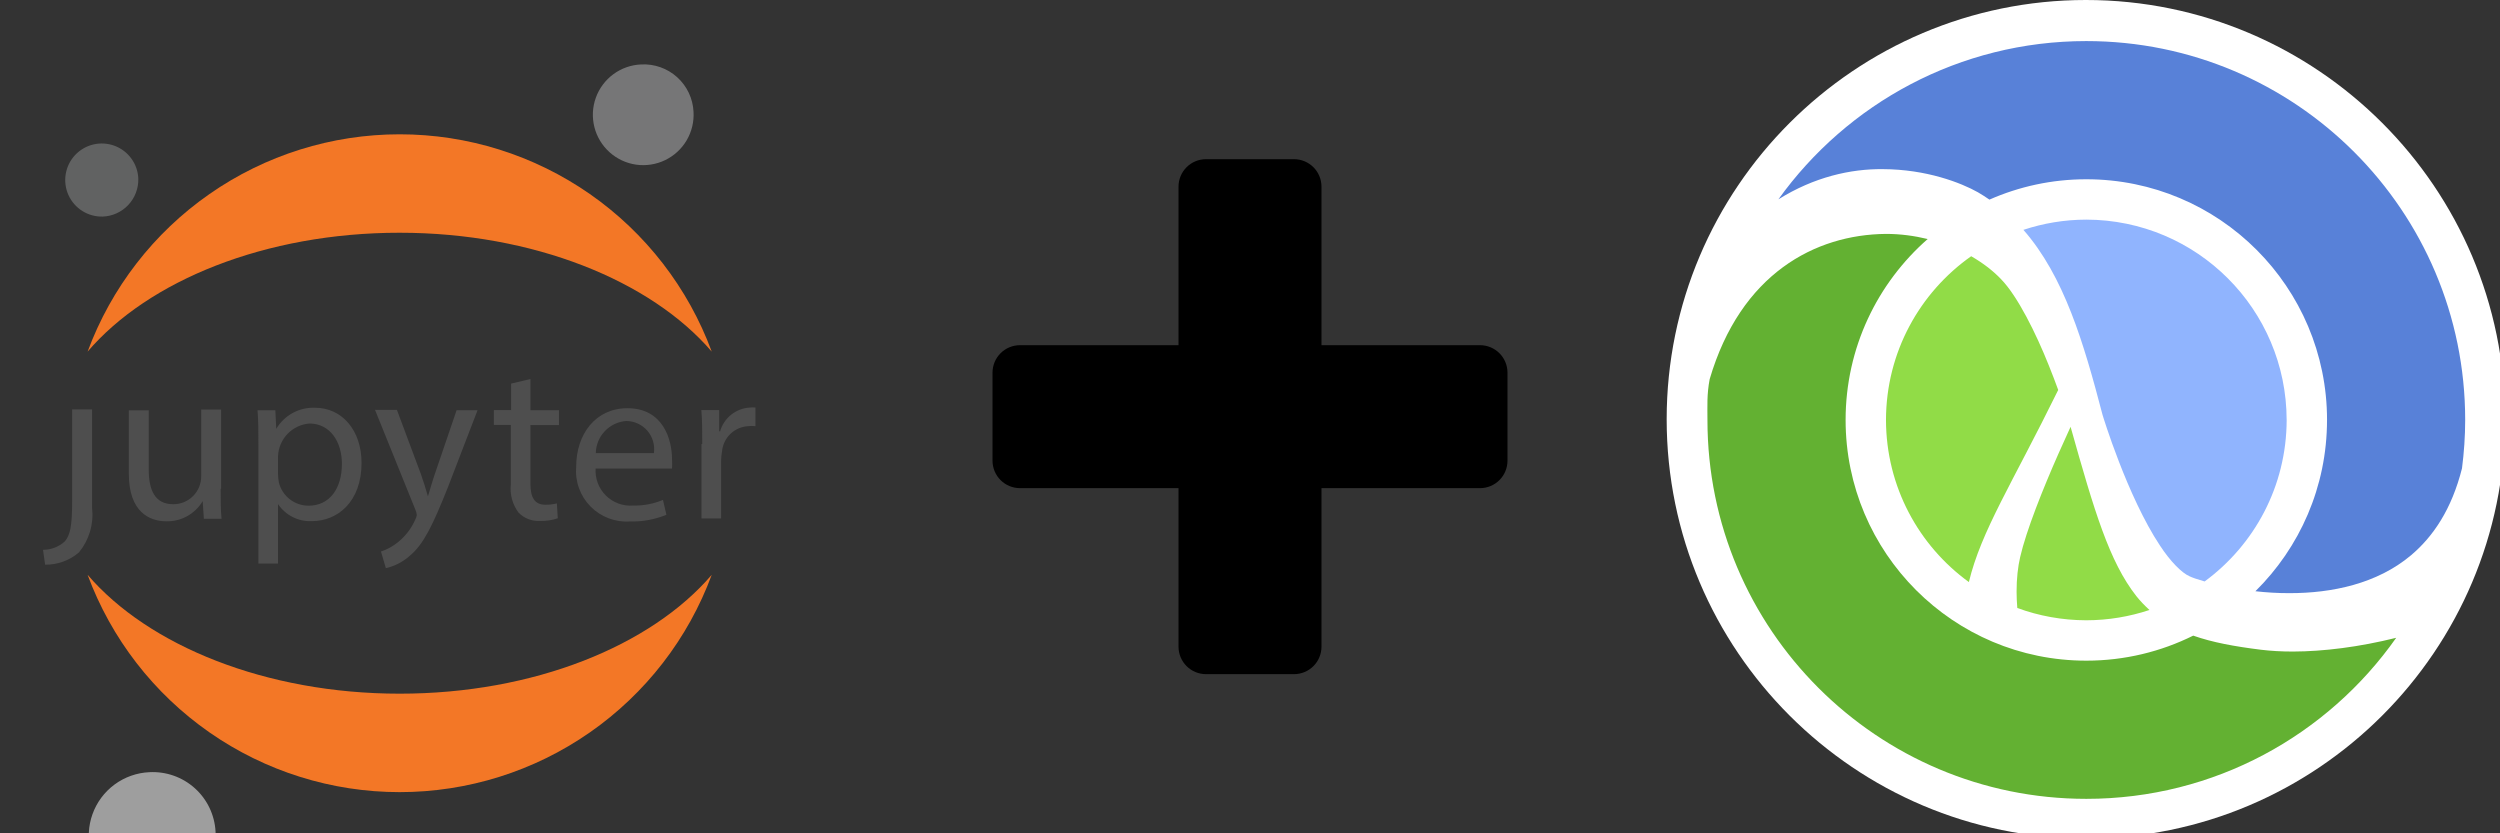<?xml version="1.0" encoding="UTF-8" standalone="no"?>
<!-- Created with Inkscape (http://www.inkscape.org/) -->

<svg
   xmlns:figma="http://www.figma.com/figma/ns"
   xmlns:dc="http://purl.org/dc/elements/1.1/"
   xmlns:cc="http://creativecommons.org/ns#"
   xmlns:rdf="http://www.w3.org/1999/02/22-rdf-syntax-ns#"
   xmlns:svg="http://www.w3.org/2000/svg"
   xmlns="http://www.w3.org/2000/svg"
   xmlns:xlink="http://www.w3.org/1999/xlink"
   xmlns:sodipodi="http://sodipodi.sourceforge.net/DTD/sodipodi-0.dtd"
   xmlns:inkscape="http://www.inkscape.org/namespaces/inkscape"
   width="39.69mm"
   height="13.23mm"
   viewBox="0 0 39.69 13.23"
   version="1.1"
   id="svg8"
   inkscape:version="0.92.2 (30a58d1, 2017-08-07)"
   sodipodi:docname="logo.svg">
  <rect x="0" y="0" width="39.69" height="13.23" fill="#333333" stroke="none"/>
  <defs
     id="defs2">
    <path
       d="m 1.745,5.475 c 0,1.558 -0.125,2.065 -0.445,2.439 C 0.943,8.236 0.48,8.414 0,8.413 L 0.125,9.304 C 0.869,9.314 1.591,9.051 2.155,8.565 2.458,8.195 2.683,7.768 2.818,7.309 2.953,6.85 2.993,6.369 2.938,5.894 V 0 h -1.193 v 5.44 z"
       id="path0_fill"
       inkscape:connector-curvature="0" />
    <path
       d="m 5.502,4.763 c 0,0.668 0,1.264 0.053,1.781 H 4.496 L 4.425,5.484 C 4.203,5.859 3.886,6.169 3.506,6.381 3.126,6.594 2.697,6.702 2.261,6.695 1.229,6.695 0,6.134 0,3.846 V 0.045 H 1.193 V 3.606 c 0,1.238 0.383,2.065 1.46,2.065 C 2.875,5.674 3.095,5.632 3.3,5.548 3.505,5.464 3.691,5.34 3.848,5.184 4.005,5.027 4.129,4.84 4.213,4.635 4.296,4.43 4.338,4.21 4.336,3.989 V 0 h 1.193 v 4.727 z"
       id="path1_fill"
       inkscape:connector-curvature="0" />
    <path
       d="m 0.053,2.273 c 0,-0.828 0,-1.505 -0.053,-2.119 H 1.068 L 1.122,1.267 C 1.36,0.865 1.702,0.535 2.113,0.312 2.524,0.089 2.988,-0.018 3.454,0.002 c 1.585,0 2.778,1.327 2.778,3.303 0,2.333 -1.433,3.49 -2.982,3.49 C 2.853,6.813 2.459,6.728 2.105,6.549 1.751,6.369 1.449,6.102 1.229,5.772 v 0 3.561 H 0.053 V 2.299 Z M 1.229,4.009 c 0.003,0.162 0.021,0.322 0.053,0.481 0.101,0.395 0.331,0.746 0.653,0.996 0.323,0.25 0.719,0.385 1.127,0.384 1.255,0 1.994,-1.024 1.994,-2.511 0,-1.3 -0.694,-2.413 -1.95,-2.413 C 2.61,0.987 2.145,1.207 1.8,1.566 1.454,1.925 1.251,2.398 1.229,2.896 Z"
       id="path2_fill"
       inkscape:connector-curvature="0" />
    <path
       d="M 1.318,0.018 2.751,3.855 C 2.902,4.282 3.063,4.799 3.169,5.182 3.294,4.79 3.428,4.291 3.588,3.828 L 4.888,0.018 H 6.143 L 4.362,4.647 C 3.472,6.873 2.929,8.022 2.11,8.716 1.697,9.093 1.194,9.357 0.65,9.482 L 0.356,8.485 C 0.737,8.359 1.09,8.163 1.398,7.906 1.832,7.552 2.177,7.1 2.404,6.588 2.452,6.499 2.486,6.403 2.502,6.303 2.492,6.196 2.465,6.091 2.422,5.992 L 0,0 h 1.3 z"
       id="path3_fill"
       inkscape:connector-curvature="0" />
    <path
       d="M 2.19,0 V 1.87 H 3.9 v 0.89 H 2.19 v 3.508 c 0,0.801 0.231,1.264 0.89,1.264 C 3.314,7.536 3.548,7.509 3.775,7.452 L 3.828,8.342 C 3.488,8.46 3.129,8.514 2.769,8.502 2.53,8.517 2.292,8.48 2.069,8.394 1.846,8.308 1.644,8.175 1.478,8.004 1.115,7.519 0.95,6.914 1.015,6.312 V 2.751 H 0 V 1.861 H 1.033 V 0.276 Z"
       id="path4_fill"
       inkscape:connector-curvature="0" />
    <path
       d="M 1.177,3.579 C 1.153,3.881 1.195,4.185 1.299,4.469 1.404,4.753 1.569,5.011 1.783,5.225 1.997,5.44 2.256,5.605 2.54,5.709 2.824,5.814 3.128,5.856 3.43,5.831 4.04,5.845 4.647,5.73 5.21,5.493 l 0.205,0.89 C 4.724,6.668 3.981,6.805 3.234,6.784 2.798,6.814 2.361,6.749 1.953,6.594 1.545,6.439 1.175,6.198 0.869,5.887 0.563,5.576 0.328,5.202 0.18,4.791 0.031,4.381 -0.026,3.943 0.011,3.508 0.011,1.549 1.177,0 3.082,0 c 2.137,0 2.671,1.87 2.671,3.063 0.011,0.184 0.011,0.368 0,0.552 H 1.15 Z M 4.667,2.689 C 4.701,2.451 4.684,2.208 4.617,1.977 4.55,1.746 4.434,1.533 4.277,1.35 4.12,1.168 3.926,1.022 3.707,0.921 3.489,0.82 3.252,0.767 3.011,0.766 2.522,0.801 2.064,1.018 1.726,1.374 1.388,1.729 1.196,2.198 1.186,2.689 Z"
       id="path5_fill"
       inkscape:connector-curvature="0" />
    <path
       d="m 0.053,2.192 c 0,-0.766 0,-1.424 -0.053,-2.03 H 1.068 V 1.436 H 1.122 C 1.234,1.043 1.466,0.694 1.785,0.439 2.104,0.184 2.494,0.034 2.902,0.011 c 0.112,-0.015 0.226,-0.015 0.338,0 V 1.124 C 3.105,1.108 2.967,1.108 2.831,1.124 2.427,1.14 2.042,1.302 1.749,1.58 1.456,1.859 1.274,2.235 1.238,2.637 1.204,2.82 1.186,3.004 1.184,3.189 V 6.653 H 0.009 V 2.201 Z"
       id="path6_fill"
       inkscape:connector-curvature="0" />
    <path
       d="M 6.031,2.836 C 6.067,3.434 5.925,4.029 5.622,4.546 5.319,5.063 4.869,5.478 4.329,5.738 3.789,5.999 3.184,6.092 2.591,6.008 1.998,5.923 1.443,5.663 0.998,5.262 0.553,4.861 0.237,4.337 0.091,3.755 -0.055,3.174 -0.025,2.563 0.178,1.999 0.381,1.435 0.747,0.944 1.229,0.589 1.712,0.234 2.289,0.03 2.888,0.005 3.28,-0.017 3.673,0.039 4.044,0.17 4.415,0.301 4.756,0.503 5.048,0.767 5.34,1.03 5.577,1.348 5.746,1.703 5.914,2.058 6.011,2.443 6.031,2.836 Z"
       id="path7_fill"
       inkscape:connector-curvature="0" />
    <path
       d="M 18.696,7.122 C 10.684,7.122 3.641,4.247 0,0 1.413,3.82 3.962,7.116 7.305,9.444 10.647,11.772 14.623,13.02 18.696,13.02 c 4.073,0 8.049,-1.248 11.392,-3.576 C 33.43,7.116 35.98,3.82 37.392,0 33.76,4.247 26.744,7.122 18.696,7.122 Z"
       id="path8_fill"
       inkscape:connector-curvature="0" />
    <path
       d="m 18.696,5.897 c 8.013,0 15.055,2.876 18.696,7.122 C 35.98,9.199 33.43,5.903 30.088,3.576 26.745,1.248 22.77,0 18.696,0 14.623,0 10.647,1.248 7.305,3.576 3.962,5.903 1.413,9.199 0,13.02 3.641,8.764 10.648,5.897 18.696,5.897 Z"
       id="path9_fill"
       inkscape:connector-curvature="0" />
    <path
       d="M 7.596,3.567 C 7.643,4.32 7.464,5.07 7.083,5.722 6.703,6.373 6.136,6.897 5.457,7.226 4.777,7.554 4.015,7.673 3.268,7.567 2.52,7.461 1.822,7.135 1.26,6.631 0.699,6.126 0.3,5.466 0.116,4.734 -0.069,4.002 -0.032,3.232 0.223,2.521 0.477,1.81 0.938,1.192 1.545,0.744 2.153,0.296 2.88,0.039 3.634,0.005 4.128,-0.021 4.622,0.05 5.089,0.215 5.555,0.379 5.985,0.634 6.353,0.965 6.721,1.296 7.02,1.696 7.233,2.142 7.446,2.589 7.57,3.073 7.596,3.567 Z"
       id="path10_fill"
       inkscape:connector-curvature="0" />
    <path
       d="M 2.251,4.379 C 1.819,4.391 1.393,4.275 1.027,4.046 0.661,3.817 0.371,3.484 0.194,3.091 0.016,2.697 -0.041,2.259 0.029,1.833 0.1,1.407 0.294,1.011 0.589,0.696 0.884,0.38 1.266,0.158 1.686,0.059 2.106,-0.041 2.546,-0.014 2.951,0.137 3.356,0.287 3.708,0.553 3.962,0.903 4.216,1.252 4.361,1.669 4.378,2.1 4.395,2.684 4.181,3.25 3.783,3.677 3.385,4.104 2.834,4.356 2.251,4.379 Z"
       id="path11_fill"
       inkscape:connector-curvature="0" />
  </defs>
  <sodipodi:namedview
     id="base"
     pagecolor="#ffffff"
     bordercolor="#666666"
     borderopacity="1.0"
     inkscape:pageopacity="0.0"
     inkscape:pageshadow="2"
     inkscape:zoom="1.7550433"
     inkscape:cx="158.88524"
     inkscape:cy="-16.849336"
     inkscape:document-units="mm"
     inkscape:current-layer="layer1"
     showgrid="false"
     inkscape:window-width="1916"
     inkscape:window-height="1035"
     inkscape:window-x="0"
     inkscape:window-y="20"
     inkscape:window-maximized="0" />
  <g
     inkscape:label="Layer 1"
     inkscape:groupmode="layer"
     id="layer1"
     transform="translate(0,-283.77)">
    <g
       id="g168"
       transform="matrix(0.052,0,0,0.052,26.46,283.77)">
      <path
         style="fill:#ffffff"
         id="path8"
         d="M 127.999,0 C 57.423,0 0,57.423 0,128.001 0,198.585 57.423,256.005 127.999,256.005 198.577,256.005 256,198.585 256,128.001 256,57.423 198.577,0 127.999,0"
         inkscape:connector-curvature="0" />
      <path
         style="fill:#91dc47"
         id="path10"
         d="m 123.318,130.303 c -1.15,2.492 -2.419,5.292 -3.733,8.272 -4.645,10.524 -9.789,23.33 -11.668,31.534 -0.675,2.922 -1.093,6.543 -1.085,10.558 0,1.588 0.085,3.257 0.22,4.957 6.567,2.413 13.66,3.74 21.067,3.753 6.743,-0.013 13.221,-1.127 19.284,-3.143 -1.425,-1.303 -2.785,-2.692 -4.023,-4.257 -8.22,-10.482 -12.806,-25.844 -20.062,-51.674"
         inkscape:connector-curvature="0" />
      <path
         style="fill:#91dc47"
         id="path12"
         d="m 92.97,78.225 c -15.699,11.064 -25.972,29.312 -26.011,49.992 0.039,20.371 10.003,38.383 25.307,49.493 3.754,-15.637 13.164,-29.955 27.275,-58.655 -0.838,-2.302 -1.793,-4.822 -2.862,-7.469 -3.909,-9.806 -9.551,-21.194 -14.586,-26.351 -2.567,-2.694 -5.682,-5.022 -9.123,-7.01"
         inkscape:connector-curvature="0" />
      <path
         style="fill:#63b132"
         id="path14"
         d="m 181.394,198.367 c -8.1,-1.015 -14.785,-2.24 -20.633,-4.303 -9.836,4.884 -20.913,7.643 -32.642,7.643 -40.584,0 -73.483,-32.894 -73.488,-73.49 0,-22.027 9.704,-41.773 25.056,-55.24 -4.106,-0.992 -8.388,-1.571 -12.762,-1.563 -21.562,0.203 -44.323,12.136 -53.799,44.363 -0.886,4.691 -0.675,8.238 -0.675,12.442 0,63.885 51.791,115.676 115.671,115.676 39.122,0 73.682,-19.439 94.611,-49.169 -11.32,2.821 -22.206,4.17 -31.528,4.199 -3.494,0 -6.774,-0.187 -9.811,-0.558"
         inkscape:connector-curvature="0" />
      <path
         style="fill:#90b4fe"
         id="path16"
         d="m 159.658,175.953 c 0.714,0.354 2.333,0.932 4.586,1.571 15.157,-11.127 25.007,-29.05 25.046,-49.307 h -0.006 c -0.057,-33.771 -27.386,-61.096 -61.165,-61.163 -6.714,0.013 -13.164,1.121 -19.203,3.122 12.419,14.156 18.391,34.386 24.168,56.515 0.003,0.01 0.008,0.018 0.01,0.026 0.011,0.018 1.848,6.145 5.002,14.274 3.132,8.118 7.594,18.168 12.46,25.492 3.195,4.908 6.709,8.435 9.102,9.47"
         inkscape:connector-curvature="0" />
      <path
         style="fill:#5881d8"
         id="path18"
         d="m 128.122,12.541 c -38.744,0 -73.016,19.073 -94.008,48.318 10.925,-6.842 22.08,-9.31 31.815,-9.222 13.446,0.039 24.017,4.208 29.089,7.06 1.225,0.706 2.388,1.466 3.527,2.247 9.05,-3.986 19.05,-6.215 29.574,-6.215 40.589,0.005 73.493,32.899 73.499,73.488 h -0.006 c 0,20.464 -8.37,38.967 -21.863,52.291 3.312,0.371 6.844,0.602 10.451,0.584 12.811,0.006 26.658,-2.821 37.039,-11.552 6.769,-5.702 12.44,-14.051 15.585,-26.569 0.615,-4.835 0.969,-9.75 0.969,-14.752 0,-63.882 -51.786,-115.678 -115.671,-115.678"
         inkscape:connector-curvature="0" />
    </g>
    <g
       figma:type="canvas"
       transform="matrix(0.265,0,0,0.265,-434.06,-365.436)"
       id="Canvas">
      <g
         figma:type="group"
         style="mix-blend-mode:normal"
         id="g239">
        <g
           figma:type="group"
           style="mix-blend-mode:normal"
           id="g237">
          <g
             figma:type="group"
             style="mix-blend-mode:normal"
             id="Group">
            <g
               figma:type="group"
               style="mix-blend-mode:normal"
               id="g">
              <g
                 figma:type="group"
                 style="mix-blend-mode:normal"
                 id="path">
                <g
                   figma:type="vector"
                   style="mix-blend-mode:normal"
                   id="path9 fill">
                  <use
                     id="use174"
                     style="mix-blend-mode:normal;fill:#4e4e4e"
                     transform="translate(1640.54,2474.36)"
                     xlink:href="#path0_fill"
                     x="0"
                     y="0"
                     width="100%"
                     height="100%" />
                </g>
              </g>
              <g
                 figma:type="group"
                 style="mix-blend-mode:normal"
                 id="g181">
                <g
                   figma:type="vector"
                   style="mix-blend-mode:normal"
                   id="path10 fill">
                  <use
                     id="use178"
                     style="mix-blend-mode:normal;fill:#4e4e4e"
                     transform="translate(1645.68,2474.37)"
                     xlink:href="#path1_fill"
                     x="0"
                     y="0"
                     width="100%"
                     height="100%" />
                </g>
              </g>
              <g
                 figma:type="group"
                 style="mix-blend-mode:normal"
                 id="g186">
                <g
                   figma:type="vector"
                   style="mix-blend-mode:normal"
                   id="path11 fill">
                  <use
                     id="use183"
                     style="mix-blend-mode:normal;fill:#4e4e4e"
                     transform="translate(1653.39,2474.26)"
                     xlink:href="#path2_fill"
                     x="0"
                     y="0"
                     width="100%"
                     height="100%" />
                </g>
              </g>
              <g
                 figma:type="group"
                 style="mix-blend-mode:normal"
                 id="g191">
                <g
                   figma:type="vector"
                   style="mix-blend-mode:normal"
                   id="path12 fill">
                  <use
                     id="use188"
                     style="mix-blend-mode:normal;fill:#4e4e4e"
                     transform="translate(1660.43,2474.39)"
                     xlink:href="#path3_fill"
                     x="0"
                     y="0"
                     width="100%"
                     height="100%" />
                </g>
              </g>
              <g
                 figma:type="group"
                 style="mix-blend-mode:normal"
                 id="g196">
                <g
                   figma:type="vector"
                   style="mix-blend-mode:normal"
                   id="path13 fill">
                  <use
                     id="use193"
                     style="mix-blend-mode:normal;fill:#4e4e4e"
                     transform="translate(1667.55,2472.54)"
                     xlink:href="#path4_fill"
                     x="0"
                     y="0"
                     width="100%"
                     height="100%" />
                </g>
              </g>
              <g
                 figma:type="group"
                 style="mix-blend-mode:normal"
                 id="g201">
                <g
                   figma:type="vector"
                   style="mix-blend-mode:normal"
                   id="path14 fill">
                  <use
                     id="use198"
                     style="mix-blend-mode:normal;fill:#4e4e4e"
                     transform="translate(1672.47,2474.29)"
                     xlink:href="#path5_fill"
                     x="0"
                     y="0"
                     width="100%"
                     height="100%" />
                </g>
              </g>
              <g
                 figma:type="group"
                 style="mix-blend-mode:normal"
                 id="g206">
                <g
                   figma:type="vector"
                   style="mix-blend-mode:normal"
                   id="path15 fill">
                  <use
                     id="use203"
                     style="mix-blend-mode:normal;fill:#4e4e4e"
                     transform="translate(1679.98,2474.24)"
                     xlink:href="#path6_fill"
                     x="0"
                     y="0"
                     width="100%"
                     height="100%" />
                </g>
              </g>
            </g>
          </g>
          <g
             figma:type="group"
             style="mix-blend-mode:normal"
             id="g235">
            <g
               figma:type="group"
               style="mix-blend-mode:normal"
               id="g213">
              <g
                 figma:type="vector"
                 style="mix-blend-mode:normal"
                 id="path16 fill">
                <use
                   id="use210"
                   style="mix-blend-mode:normal;fill:#767677"
                   transform="translate(1673.48,2453.69)"
                   xlink:href="#path7_fill"
                   x="0"
                   y="0"
                   width="100%"
                   height="100%" />
              </g>
            </g>
            <g
               figma:type="group"
               style="mix-blend-mode:normal"
               id="g218">
              <g
                 figma:type="vector"
                 style="mix-blend-mode:normal"
                 id="path17 fill">
                <use
                   id="use215"
                   style="mix-blend-mode:normal;fill:#f37726"
                   transform="translate(1643.21,2484.27)"
                   xlink:href="#path8_fill"
                   x="0"
                   y="0"
                   width="100%"
                   height="100%" />
              </g>
            </g>
            <g
               figma:type="group"
               style="mix-blend-mode:normal"
               id="g223">
              <g
                 figma:type="vector"
                 style="mix-blend-mode:normal"
                 id="path18 fill">
                <use
                   id="use220"
                   style="mix-blend-mode:normal;fill:#f37726"
                   transform="translate(1643.21,2457.88)"
                   xlink:href="#path9_fill"
                   x="0"
                   y="0"
                   width="100%"
                   height="100%" />
              </g>
            </g>
            <g
               figma:type="group"
               style="mix-blend-mode:normal"
               id="g228">
              <g
                 figma:type="vector"
                 style="mix-blend-mode:normal"
                 id="path19 fill">
                <use
                   id="use225"
                   style="mix-blend-mode:normal;fill:#9e9e9e"
                   transform="translate(1643.28,2496.09)"
                   xlink:href="#path10_fill"
                   x="0"
                   y="0"
                   width="100%"
                   height="100%" />
              </g>
            </g>
            <g
               figma:type="group"
               style="mix-blend-mode:normal"
               id="g233">
              <g
                 figma:type="vector"
                 style="mix-blend-mode:normal"
                 id="path20 fill">
                <use
                   id="use230"
                   style="mix-blend-mode:normal;fill:#616262"
                   transform="translate(1641.87,2458.43)"
                   xlink:href="#path11_fill"
                   x="0"
                   y="0"
                   width="100%"
                   height="100%" />
              </g>
            </g>
          </g>
        </g>
      </g>
    </g>
    <path
       id="path4064"
       d="m 23.933,291.082 v -1.394 c 0,-0.243 -0.195,-0.438 -0.438,-0.438 h -2.515 v -2.515 c 0,-0.243 -0.195,-0.438 -0.438,-0.438 h -1.394 c -0.243,0 -0.438,0.195 -0.438,0.438 v 2.515 h -2.515 c -0.243,0 -0.438,0.195 -0.438,0.438 v 1.394 c 0,0.243 0.195,0.438 0.438,0.438 h 2.515 v 2.515 c 0,0.243 0.195,0.438 0.438,0.438 h 1.394 c 0.243,0 0.438,-0.195 0.438,-0.438 v -2.515 h 2.515 c 0.243,0 0.438,-0.195 0.438,-0.438 z"
       inkscape:connector-curvature="0"
       style="fill:currentColor;stroke-width:0.018" />
  </g>
</svg>
